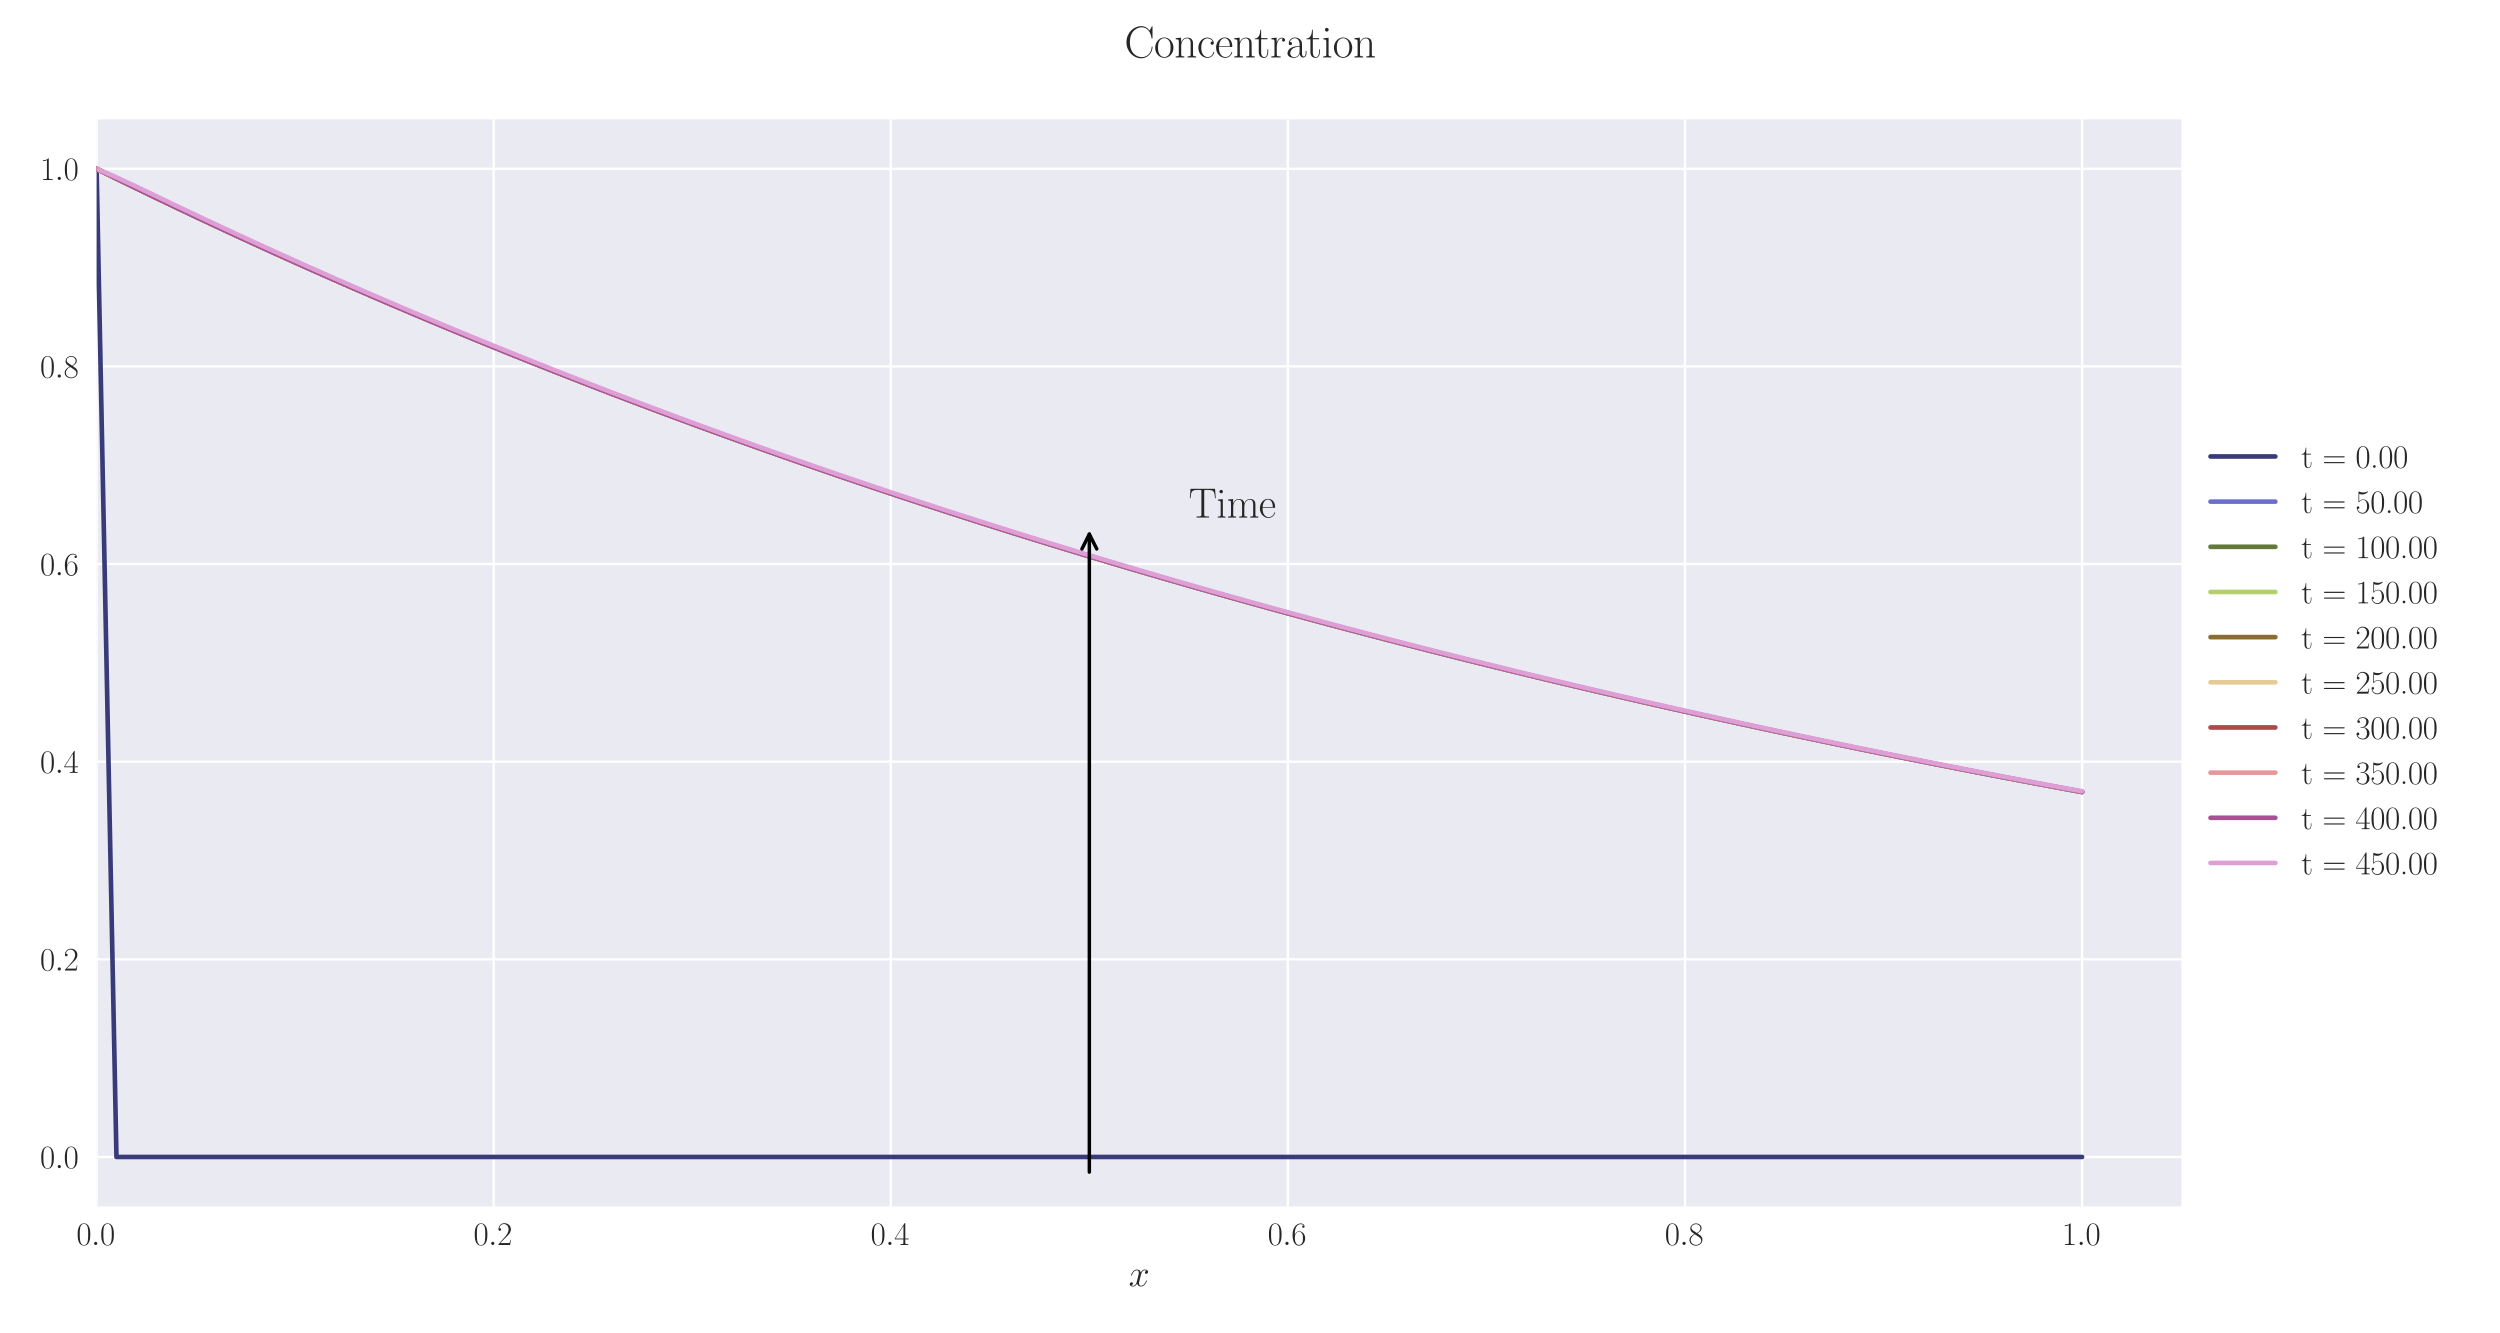 <?xml version="1.0" encoding="utf-8" standalone="no"?>
<!DOCTYPE svg PUBLIC "-//W3C//DTD SVG 1.1//EN"
  "http://www.w3.org/Graphics/SVG/1.1/DTD/svg11.dtd">
<svg xmlns:xlink="http://www.w3.org/1999/xlink" width="1080pt" height="576pt" viewBox="0 0 1080 576" xmlns="http://www.w3.org/2000/svg" version="1.1">
 <defs>
  <style type="text/css">*{stroke-linejoin: round; stroke-linecap: butt}</style>
 </defs>
 <g id="figure_1">
  <g id="patch_1">
   <path d="M 0 576 
L 1080 576 
L 1080 0 
L 0 0 
z
" style="fill: #ffffff"/>
  </g>
  <g id="axes_1">
   <g id="patch_2">
    <path d="M 41.731 521.153 
L 942.346 521.153 
L 942.346 51.564 
L 41.731 51.564 
z
" style="fill: #eaeaf2"/>
   </g>
   <g id="matplotlib.axis_1">
    <g id="xtick_1">
     <g id="line2d_1">
      <path d="M 41.731 521.153 
L 41.731 51.564 
" clip-path="url(#p86c732b068)" style="fill: none; stroke: #ffffff; stroke-linecap: round"/>
     </g>
     <g id="line2d_2"/>
     <g id="text_1">
      <!-- $\mathdefault{0.0}$ -->
      <g style="fill: #262626" transform="translate(33.005 537.839) scale(0.14 -0.14)">
       <defs>
        <path id="CMR17-30" d="M 2688 2025 
C 2688 2416 2682 3080 2413 3591 
C 2176 4039 1798 4198 1466 4198 
C 1158 4198 768 4058 525 3597 
C 269 3118 243 2524 243 2025 
C 243 1661 250 1106 448 619 
C 723 -39 1216 -128 1466 -128 
C 1760 -128 2208 -7 2470 600 
C 2662 1042 2688 1559 2688 2025 
z
M 1466 -26 
C 1056 -26 813 325 723 812 
C 653 1188 653 1738 653 2096 
C 653 2588 653 2997 736 3387 
C 858 3929 1216 4096 1466 4096 
C 1728 4096 2067 3923 2189 3400 
C 2272 3036 2278 2607 2278 2096 
C 2278 1680 2278 1169 2202 792 
C 2067 95 1690 -26 1466 -26 
z
" transform="scale(0.016)"/>
        <path id="CMMI12-3a" d="M 1178 307 
C 1178 492 1024 619 870 619 
C 685 619 557 466 557 313 
C 557 128 710 0 864 0 
C 1050 0 1178 153 1178 307 
z
" transform="scale(0.016)"/>
       </defs>
       <use xlink:href="#CMR17-30" transform="scale(0.996)"/>
       <use xlink:href="#CMMI12-3a" transform="translate(45.69 0) scale(0.996)"/>
       <use xlink:href="#CMR17-30" transform="translate(72.788 0) scale(0.996)"/>
      </g>
     </g>
    </g>
    <g id="xtick_2">
     <g id="line2d_3">
      <path d="M 213.276 521.153 
L 213.276 51.564 
" clip-path="url(#p86c732b068)" style="fill: none; stroke: #ffffff; stroke-linecap: round"/>
     </g>
     <g id="line2d_4"/>
     <g id="text_2">
      <!-- $\mathdefault{0.2}$ -->
      <g style="fill: #262626" transform="translate(204.551 537.839) scale(0.14 -0.14)">
       <defs>
        <path id="CMR17-32" d="M 2669 989 
L 2554 989 
C 2490 536 2438 459 2413 420 
C 2381 369 1920 369 1830 369 
L 602 369 
C 832 619 1280 1072 1824 1597 
C 2214 1967 2669 2402 2669 3035 
C 2669 3790 2067 4224 1395 4224 
C 691 4224 262 3604 262 3030 
C 262 2780 448 2748 525 2748 
C 589 2748 781 2787 781 3010 
C 781 3207 614 3264 525 3264 
C 486 3264 448 3258 422 3245 
C 544 3790 915 4058 1306 4058 
C 1862 4058 2227 3617 2227 3035 
C 2227 2479 1901 2000 1536 1584 
L 262 146 
L 262 0 
L 2515 0 
L 2669 989 
z
" transform="scale(0.016)"/>
       </defs>
       <use xlink:href="#CMR17-30" transform="scale(0.996)"/>
       <use xlink:href="#CMMI12-3a" transform="translate(45.69 0) scale(0.996)"/>
       <use xlink:href="#CMR17-32" transform="translate(72.788 0) scale(0.996)"/>
      </g>
     </g>
    </g>
    <g id="xtick_3">
     <g id="line2d_5">
      <path d="M 384.822 521.153 
L 384.822 51.564 
" clip-path="url(#p86c732b068)" style="fill: none; stroke: #ffffff; stroke-linecap: round"/>
     </g>
     <g id="line2d_6"/>
     <g id="text_3">
      <!-- $\mathdefault{0.4}$ -->
      <g style="fill: #262626" transform="translate(376.097 537.839) scale(0.14 -0.14)">
       <defs>
        <path id="CMR17-34" d="M 2150 4122 
C 2150 4256 2144 4256 2029 4256 
L 128 1254 
L 128 1088 
L 1779 1088 
L 1779 457 
C 1779 224 1766 160 1318 160 
L 1197 160 
L 1197 0 
C 1402 0 1747 0 1965 0 
C 2182 0 2528 0 2733 0 
L 2733 160 
L 2611 160 
C 2163 160 2150 224 2150 457 
L 2150 1088 
L 2803 1088 
L 2803 1254 
L 2150 1254 
L 2150 4122 
z
M 1798 3703 
L 1798 1254 
L 256 1254 
L 1798 3703 
z
" transform="scale(0.016)"/>
       </defs>
       <use xlink:href="#CMR17-30" transform="scale(0.996)"/>
       <use xlink:href="#CMMI12-3a" transform="translate(45.69 0) scale(0.996)"/>
       <use xlink:href="#CMR17-34" transform="translate(72.788 0) scale(0.996)"/>
      </g>
     </g>
    </g>
    <g id="xtick_4">
     <g id="line2d_7">
      <path d="M 556.368 521.153 
L 556.368 51.564 
" clip-path="url(#p86c732b068)" style="fill: none; stroke: #ffffff; stroke-linecap: round"/>
     </g>
     <g id="line2d_8"/>
     <g id="text_4">
      <!-- $\mathdefault{0.6}$ -->
      <g style="fill: #262626" transform="translate(547.643 537.839) scale(0.14 -0.14)">
       <defs>
        <path id="CMR17-36" d="M 678 2176 
C 678 3690 1395 4032 1811 4032 
C 1946 4032 2272 4009 2400 3776 
C 2298 3776 2106 3776 2106 3553 
C 2106 3381 2246 3323 2336 3323 
C 2394 3323 2566 3348 2566 3560 
C 2566 3954 2246 4179 1805 4179 
C 1043 4179 243 3390 243 1984 
C 243 253 966 -128 1478 -128 
C 2099 -128 2688 427 2688 1283 
C 2688 2081 2170 2662 1517 2662 
C 1126 2662 838 2407 678 1960 
L 678 2176 
z
M 1478 25 
C 691 25 691 1200 691 1436 
C 691 1896 909 2560 1504 2560 
C 1613 2560 1926 2560 2138 2120 
C 2253 1870 2253 1609 2253 1289 
C 2253 944 2253 690 2118 434 
C 1978 171 1773 25 1478 25 
z
" transform="scale(0.016)"/>
       </defs>
       <use xlink:href="#CMR17-30" transform="scale(0.996)"/>
       <use xlink:href="#CMMI12-3a" transform="translate(45.69 0) scale(0.996)"/>
       <use xlink:href="#CMR17-36" transform="translate(72.788 0) scale(0.996)"/>
      </g>
     </g>
    </g>
    <g id="xtick_5">
     <g id="line2d_9">
      <path d="M 727.914 521.153 
L 727.914 51.564 
" clip-path="url(#p86c732b068)" style="fill: none; stroke: #ffffff; stroke-linecap: round"/>
     </g>
     <g id="line2d_10"/>
     <g id="text_5">
      <!-- $\mathdefault{0.8}$ -->
      <g style="fill: #262626" transform="translate(719.189 537.839) scale(0.14 -0.14)">
       <defs>
        <path id="CMR17-38" d="M 1741 2264 
C 2144 2467 2554 2773 2554 3263 
C 2554 3841 1990 4179 1472 4179 
C 890 4179 378 3759 378 3180 
C 378 3021 416 2747 666 2505 
C 730 2442 998 2251 1171 2130 
C 883 1983 211 1634 211 934 
C 211 279 838 -128 1459 -128 
C 2144 -128 2720 362 2720 1010 
C 2720 1590 2330 1857 2074 2029 
L 1741 2264 
z
M 902 2822 
C 851 2854 595 3051 595 3351 
C 595 3739 998 4032 1459 4032 
C 1965 4032 2336 3676 2336 3262 
C 2336 2669 1670 2331 1638 2331 
C 1632 2331 1626 2331 1574 2370 
L 902 2822 
z
M 2080 1519 
C 2176 1449 2483 1240 2483 851 
C 2483 381 2010 25 1472 25 
C 890 25 448 438 448 940 
C 448 1443 838 1862 1280 2060 
L 2080 1519 
z
" transform="scale(0.016)"/>
       </defs>
       <use xlink:href="#CMR17-30" transform="scale(0.996)"/>
       <use xlink:href="#CMMI12-3a" transform="translate(45.69 0) scale(0.996)"/>
       <use xlink:href="#CMR17-38" transform="translate(72.788 0) scale(0.996)"/>
      </g>
     </g>
    </g>
    <g id="xtick_6">
     <g id="line2d_11">
      <path d="M 899.46 521.153 
L 899.46 51.564 
" clip-path="url(#p86c732b068)" style="fill: none; stroke: #ffffff; stroke-linecap: round"/>
     </g>
     <g id="line2d_12"/>
     <g id="text_6">
      <!-- $\mathdefault{1.0}$ -->
      <g style="fill: #262626" transform="translate(890.734 537.839) scale(0.14 -0.14)">
       <defs>
        <path id="CMR17-31" d="M 1702 4058 
C 1702 4192 1696 4192 1606 4192 
C 1357 3916 979 3827 621 3827 
C 602 3827 570 3827 563 3808 
C 557 3795 557 3782 557 3648 
C 755 3648 1088 3686 1344 3839 
L 1344 461 
C 1344 236 1331 160 781 160 
L 589 160 
L 589 0 
C 896 0 1216 0 1523 0 
C 1830 0 2150 0 2458 0 
L 2458 160 
L 2266 160 
C 1715 160 1702 230 1702 458 
L 1702 4058 
z
" transform="scale(0.016)"/>
       </defs>
       <use xlink:href="#CMR17-31" transform="scale(0.996)"/>
       <use xlink:href="#CMMI12-3a" transform="translate(45.69 0) scale(0.996)"/>
       <use xlink:href="#CMR17-30" transform="translate(72.788 0) scale(0.996)"/>
      </g>
     </g>
    </g>
    <g id="text_7">
     <!-- $x$ -->
     <g style="fill: #262626" transform="translate(487.604 555.621) scale(0.16 -0.16)">
      <defs>
       <path id="CMMI12-78" d="M 3034 2606 
C 2829 2567 2752 2414 2752 2293 
C 2752 2139 2874 2088 2963 2088 
C 3155 2088 3290 2254 3290 2427 
C 3290 2695 2982 2816 2714 2816 
C 2323 2816 2106 2433 2048 2312 
C 1901 2816 1504 2816 1389 2816 
C 736 2816 390 1980 390 1839 
C 390 1814 416 1782 461 1782 
C 512 1782 525 1820 538 1846 
C 755 2555 1184 2689 1370 2689 
C 1658 2689 1715 2420 1715 2267 
C 1715 2127 1677 1980 1600 1673 
L 1382 798 
C 1286 415 1101 64 762 64 
C 730 64 570 64 435 147 
C 666 192 717 383 717 460 
C 717 588 621 664 499 664 
C 346 664 179 530 179 326 
C 179 57 480 -64 755 -64 
C 1062 -64 1280 179 1414 441 
C 1517 64 1837 -64 2074 -64 
C 2726 -64 3072 773 3072 913 
C 3072 945 3046 971 3008 971 
C 2950 971 2944 939 2925 888 
C 2752 326 2381 64 2093 64 
C 1869 64 1747 230 1747 492 
C 1747 632 1773 734 1875 1156 
L 2099 2024 
C 2195 2408 2413 2689 2707 2689 
C 2720 2689 2899 2689 3034 2606 
z
" transform="scale(0.016)"/>
      </defs>
      <use xlink:href="#CMMI12-78" transform="scale(0.996)"/>
     </g>
    </g>
   </g>
   <g id="matplotlib.axis_2">
    <g id="ytick_1">
     <g id="line2d_13">
      <path d="M 41.731 499.808 
L 942.346 499.808 
" clip-path="url(#p86c732b068)" style="fill: none; stroke: #ffffff; stroke-linecap: round"/>
     </g>
     <g id="line2d_14"/>
     <g id="text_8">
      <!-- $\mathdefault{0.0}$ -->
      <g style="fill: #262626" transform="translate(17.28 504.651) scale(0.14 -0.14)">
       <use xlink:href="#CMR17-30" transform="scale(0.996)"/>
       <use xlink:href="#CMMI12-3a" transform="translate(45.69 0) scale(0.996)"/>
       <use xlink:href="#CMR17-30" transform="translate(72.788 0) scale(0.996)"/>
      </g>
     </g>
    </g>
    <g id="ytick_2">
     <g id="line2d_15">
      <path d="M 41.731 414.428 
L 942.346 414.428 
" clip-path="url(#p86c732b068)" style="fill: none; stroke: #ffffff; stroke-linecap: round"/>
     </g>
     <g id="line2d_16"/>
     <g id="text_9">
      <!-- $\mathdefault{0.2}$ -->
      <g style="fill: #262626" transform="translate(17.28 419.271) scale(0.14 -0.14)">
       <use xlink:href="#CMR17-30" transform="scale(0.996)"/>
       <use xlink:href="#CMMI12-3a" transform="translate(45.69 0) scale(0.996)"/>
       <use xlink:href="#CMR17-32" transform="translate(72.788 0) scale(0.996)"/>
      </g>
     </g>
    </g>
    <g id="ytick_3">
     <g id="line2d_17">
      <path d="M 41.731 329.048 
L 942.346 329.048 
" clip-path="url(#p86c732b068)" style="fill: none; stroke: #ffffff; stroke-linecap: round"/>
     </g>
     <g id="line2d_18"/>
     <g id="text_10">
      <!-- $\mathdefault{0.4}$ -->
      <g style="fill: #262626" transform="translate(17.28 333.891) scale(0.14 -0.14)">
       <use xlink:href="#CMR17-30" transform="scale(0.996)"/>
       <use xlink:href="#CMMI12-3a" transform="translate(45.69 0) scale(0.996)"/>
       <use xlink:href="#CMR17-34" transform="translate(72.788 0) scale(0.996)"/>
      </g>
     </g>
    </g>
    <g id="ytick_4">
     <g id="line2d_19">
      <path d="M 41.731 243.669 
L 942.346 243.669 
" clip-path="url(#p86c732b068)" style="fill: none; stroke: #ffffff; stroke-linecap: round"/>
     </g>
     <g id="line2d_20"/>
     <g id="text_11">
      <!-- $\mathdefault{0.6}$ -->
      <g style="fill: #262626" transform="translate(17.28 248.512) scale(0.14 -0.14)">
       <use xlink:href="#CMR17-30" transform="scale(0.996)"/>
       <use xlink:href="#CMMI12-3a" transform="translate(45.69 0) scale(0.996)"/>
       <use xlink:href="#CMR17-36" transform="translate(72.788 0) scale(0.996)"/>
      </g>
     </g>
    </g>
    <g id="ytick_5">
     <g id="line2d_21">
      <path d="M 41.731 158.289 
L 942.346 158.289 
" clip-path="url(#p86c732b068)" style="fill: none; stroke: #ffffff; stroke-linecap: round"/>
     </g>
     <g id="line2d_22"/>
     <g id="text_12">
      <!-- $\mathdefault{0.8}$ -->
      <g style="fill: #262626" transform="translate(17.28 163.132) scale(0.14 -0.14)">
       <use xlink:href="#CMR17-30" transform="scale(0.996)"/>
       <use xlink:href="#CMMI12-3a" transform="translate(45.69 0) scale(0.996)"/>
       <use xlink:href="#CMR17-38" transform="translate(72.788 0) scale(0.996)"/>
      </g>
     </g>
    </g>
    <g id="ytick_6">
     <g id="line2d_23">
      <path d="M 41.731 72.909 
L 942.346 72.909 
" clip-path="url(#p86c732b068)" style="fill: none; stroke: #ffffff; stroke-linecap: round"/>
     </g>
     <g id="line2d_24"/>
     <g id="text_13">
      <!-- $\mathdefault{1.0}$ -->
      <g style="fill: #262626" transform="translate(17.28 77.752) scale(0.14 -0.14)">
       <use xlink:href="#CMR17-31" transform="scale(0.996)"/>
       <use xlink:href="#CMMI12-3a" transform="translate(45.69 0) scale(0.996)"/>
       <use xlink:href="#CMR17-30" transform="translate(72.788 0) scale(0.996)"/>
      </g>
     </g>
    </g>
   </g>
   <g id="line2d_25">
    <path d="M 41.731 72.909 
L 50.308 499.808 
L 58.885 499.808 
L 67.462 499.808 
L 76.04 499.808 
L 84.617 499.808 
L 93.194 499.808 
L 101.772 499.808 
L 110.349 499.808 
L 118.926 499.808 
L 127.503 499.808 
L 136.081 499.808 
L 144.658 499.808 
L 153.235 499.808 
L 161.813 499.808 
L 170.39 499.808 
L 178.967 499.808 
L 187.545 499.808 
L 196.122 499.808 
L 204.699 499.808 
L 213.276 499.808 
L 221.854 499.808 
L 230.431 499.808 
L 239.008 499.808 
L 247.586 499.808 
L 256.163 499.808 
L 264.74 499.808 
L 273.317 499.808 
L 281.895 499.808 
L 290.472 499.808 
L 299.049 499.808 
L 307.627 499.808 
L 316.204 499.808 
L 324.781 499.808 
L 333.358 499.808 
L 341.936 499.808 
L 350.513 499.808 
L 359.09 499.808 
L 367.668 499.808 
L 376.245 499.808 
L 384.822 499.808 
L 393.4 499.808 
L 401.977 499.808 
L 410.554 499.808 
L 419.131 499.808 
L 427.709 499.808 
L 436.286 499.808 
L 444.863 499.808 
L 453.441 499.808 
L 462.018 499.808 
L 470.595 499.808 
L 479.172 499.808 
L 487.75 499.808 
L 496.327 499.808 
L 504.904 499.808 
L 513.482 499.808 
L 522.059 499.808 
L 530.636 499.808 
L 539.213 499.808 
L 547.791 499.808 
L 556.368 499.808 
L 564.945 499.808 
L 573.523 499.808 
L 582.1 499.808 
L 590.677 499.808 
L 599.255 499.808 
L 607.832 499.808 
L 616.409 499.808 
L 624.986 499.808 
L 633.564 499.808 
L 642.141 499.808 
L 650.718 499.808 
L 659.296 499.808 
L 667.873 499.808 
L 676.45 499.808 
L 685.027 499.808 
L 693.605 499.808 
L 702.182 499.808 
L 710.759 499.808 
L 719.337 499.808 
L 727.914 499.808 
L 736.491 499.808 
L 745.068 499.808 
L 753.646 499.808 
L 762.223 499.808 
L 770.8 499.808 
L 779.378 499.808 
L 787.955 499.808 
L 796.532 499.808 
L 805.11 499.808 
L 813.687 499.808 
L 822.264 499.808 
L 830.841 499.808 
L 839.419 499.808 
L 847.996 499.808 
L 856.573 499.808 
L 865.151 499.808 
L 873.728 499.808 
L 882.305 499.808 
L 890.882 499.808 
L 899.46 499.808 
" clip-path="url(#p86c732b068)" style="fill: none; stroke: #393b79; stroke-width: 2; stroke-linecap: round"/>
   </g>
   <g id="line2d_26">
    <path d="M 41.731 72.909 
L 50.308 77.143 
L 58.885 81.334 
L 67.462 85.484 
L 76.04 89.591 
L 84.617 93.657 
L 93.194 97.681 
L 101.772 101.664 
L 110.349 105.606 
L 118.926 109.511 
L 127.503 113.378 
L 136.081 117.209 
L 144.658 121.002 
L 153.235 124.758 
L 161.813 128.478 
L 170.39 132.161 
L 178.967 135.808 
L 187.545 139.419 
L 196.122 142.993 
L 204.699 146.532 
L 213.276 150.035 
L 221.854 153.503 
L 230.431 156.935 
L 239.008 160.333 
L 247.586 163.696 
L 256.163 167.025 
L 264.74 170.32 
L 273.317 173.583 
L 281.895 176.816 
L 290.472 180.017 
L 299.049 183.187 
L 307.627 186.327 
L 316.204 189.436 
L 324.781 192.514 
L 333.358 195.563 
L 341.936 198.581 
L 350.513 201.569 
L 359.09 204.528 
L 367.668 207.458 
L 376.245 210.358 
L 384.822 213.229 
L 393.4 216.071 
L 401.977 218.885 
L 410.554 221.671 
L 419.131 224.428 
L 427.709 227.158 
L 436.286 229.86 
L 444.863 232.535 
L 453.441 235.182 
L 462.018 237.803 
L 470.595 240.397 
L 479.172 242.966 
L 487.75 245.511 
L 496.327 248.031 
L 504.904 250.526 
L 513.482 252.998 
L 522.059 255.445 
L 530.636 257.868 
L 539.213 260.268 
L 547.791 262.644 
L 556.368 264.997 
L 564.945 267.327 
L 573.523 269.633 
L 582.1 271.917 
L 590.677 274.179 
L 599.255 276.418 
L 607.832 278.634 
L 616.409 280.829 
L 624.986 283.002 
L 633.564 285.153 
L 642.141 287.283 
L 650.718 289.391 
L 659.296 291.478 
L 667.873 293.545 
L 676.45 295.591 
L 685.027 297.616 
L 693.605 299.621 
L 702.182 301.606 
L 710.759 303.57 
L 719.337 305.515 
L 727.914 307.441 
L 736.491 309.347 
L 745.068 311.234 
L 753.646 313.102 
L 762.223 314.951 
L 770.8 316.781 
L 779.378 318.593 
L 787.955 320.388 
L 796.532 322.166 
L 805.11 323.926 
L 813.687 325.669 
L 822.264 327.395 
L 830.841 329.104 
L 839.419 330.796 
L 847.996 332.472 
L 856.573 334.132 
L 865.151 335.775 
L 873.728 337.402 
L 882.305 339.013 
L 890.882 340.608 
L 899.46 342.188 
" clip-path="url(#p86c732b068)" style="fill: none; stroke: #6b6ecf; stroke-width: 2; stroke-linecap: round"/>
   </g>
   <g id="line2d_27">
    <path d="M 41.731 72.909 
L 50.308 77.137 
L 58.885 81.324 
L 67.462 85.471 
L 76.04 89.577 
L 84.617 93.643 
L 93.194 97.667 
L 101.772 101.648 
L 110.349 105.593 
L 118.926 109.5 
L 127.503 113.369 
L 136.081 117.199 
L 144.658 120.99 
L 153.235 124.74 
L 161.813 128.456 
L 170.39 132.137 
L 178.967 135.781 
L 187.545 139.39 
L 196.122 142.962 
L 204.699 146.497 
L 213.276 149.995 
L 221.854 153.461 
L 230.431 156.894 
L 239.008 160.293 
L 247.586 163.659 
L 256.163 166.991 
L 264.74 170.29 
L 273.317 173.554 
L 281.895 176.784 
L 290.472 179.984 
L 299.049 183.154 
L 307.627 186.293 
L 316.204 189.402 
L 324.781 192.479 
L 333.358 195.526 
L 341.936 198.542 
L 350.513 201.527 
L 359.09 204.481 
L 367.668 207.406 
L 376.245 210.303 
L 384.822 213.173 
L 393.4 216.015 
L 401.977 218.829 
L 410.554 221.615 
L 419.131 224.373 
L 427.709 227.104 
L 436.286 229.807 
L 444.863 232.483 
L 453.441 235.131 
L 462.018 237.751 
L 470.595 240.347 
L 479.172 242.919 
L 487.75 245.465 
L 496.327 247.987 
L 504.904 250.484 
L 513.482 252.957 
L 522.059 255.405 
L 530.636 257.829 
L 539.213 260.228 
L 547.791 262.604 
L 556.368 264.955 
L 564.945 267.282 
L 573.523 269.585 
L 582.1 271.864 
L 590.677 274.122 
L 599.255 276.358 
L 607.832 278.573 
L 616.409 280.767 
L 624.986 282.939 
L 633.564 285.09 
L 642.141 287.219 
L 650.718 289.328 
L 659.296 291.416 
L 667.873 293.483 
L 676.45 295.529 
L 685.027 297.555 
L 693.605 299.56 
L 702.182 301.545 
L 710.759 303.51 
L 719.337 305.455 
L 727.914 307.38 
L 736.491 309.285 
L 745.068 311.172 
L 753.646 313.041 
L 762.223 314.892 
L 770.8 316.725 
L 779.378 318.541 
L 787.955 320.338 
L 796.532 322.118 
L 805.11 323.881 
L 813.687 325.626 
L 822.264 327.354 
L 830.841 329.065 
L 839.419 330.759 
L 847.996 332.436 
L 856.573 334.097 
L 865.151 335.74 
L 873.728 337.367 
L 882.305 338.978 
L 890.882 340.573 
L 899.46 342.151 
" clip-path="url(#p86c732b068)" style="fill: none; stroke: #637939; stroke-width: 2; stroke-linecap: round"/>
   </g>
   <g id="line2d_28">
    <path d="M 41.731 72.909 
L 50.308 77.137 
L 58.885 81.324 
L 67.462 85.47 
L 76.04 89.573 
L 84.617 93.637 
L 93.194 97.661 
L 101.772 101.643 
L 110.349 105.589 
L 118.926 109.493 
L 127.503 113.359 
L 136.081 117.188 
L 144.658 120.979 
L 153.235 124.73 
L 161.813 128.447 
L 170.39 132.126 
L 178.967 135.768 
L 187.545 139.374 
L 196.122 142.946 
L 204.699 146.482 
L 213.276 149.981 
L 221.854 153.446 
L 230.431 156.878 
L 239.008 160.277 
L 247.586 163.64 
L 256.163 166.969 
L 264.74 170.267 
L 273.317 173.533 
L 281.895 176.766 
L 290.472 179.966 
L 299.049 183.134 
L 307.627 186.272 
L 316.204 189.38 
L 324.781 192.456 
L 333.358 195.501 
L 341.936 198.514 
L 350.513 201.499 
L 359.09 204.456 
L 367.668 207.383 
L 376.245 210.281 
L 384.822 213.15 
L 393.4 215.988 
L 401.977 218.8 
L 410.554 221.585 
L 419.131 224.343 
L 427.709 227.073 
L 436.286 229.776 
L 444.863 232.451 
L 453.441 235.099 
L 462.018 237.721 
L 470.595 240.319 
L 479.172 242.891 
L 487.75 245.438 
L 496.327 247.96 
L 504.904 250.456 
L 513.482 252.926 
L 522.059 255.37 
L 530.636 257.792 
L 539.213 260.19 
L 547.791 262.566 
L 556.368 264.918 
L 564.945 267.247 
L 573.523 269.552 
L 582.1 271.835 
L 590.677 274.093 
L 599.255 276.329 
L 607.832 278.542 
L 616.409 280.734 
L 624.986 282.906 
L 633.564 285.056 
L 642.141 287.186 
L 650.718 289.294 
L 659.296 291.381 
L 667.873 293.448 
L 676.45 295.493 
L 685.027 297.518 
L 693.605 299.522 
L 702.182 301.505 
L 710.759 303.469 
L 719.337 305.415 
L 727.914 307.342 
L 736.491 309.25 
L 745.068 311.14 
L 753.646 313.011 
L 762.223 314.864 
L 770.8 316.698 
L 779.378 318.513 
L 787.955 320.311 
L 796.532 322.09 
L 805.11 323.851 
L 813.687 325.594 
L 822.264 327.319 
L 830.841 329.027 
L 839.419 330.719 
L 847.996 332.395 
L 856.573 334.055 
L 865.151 335.699 
L 873.728 337.326 
L 882.305 338.938 
L 890.882 340.534 
L 899.46 342.114 
" clip-path="url(#p86c732b068)" style="fill: none; stroke: #b5cf6b; stroke-width: 2; stroke-linecap: round"/>
   </g>
   <g id="line2d_29">
    <path d="M 41.731 72.909 
L 50.308 77.136 
L 58.885 81.322 
L 67.462 85.467 
L 76.04 89.571 
L 84.617 93.633 
L 93.194 97.657 
L 101.772 101.639 
L 110.349 105.583 
L 118.926 109.488 
L 127.503 113.353 
L 136.081 117.182 
L 144.658 120.97 
L 153.235 124.723 
L 161.813 128.437 
L 170.39 132.116 
L 178.967 135.758 
L 187.545 139.364 
L 196.122 142.935 
L 204.699 146.469 
L 213.276 149.97 
L 221.854 153.434 
L 230.431 156.865 
L 239.008 160.263 
L 247.586 163.625 
L 256.163 166.955 
L 264.74 170.253 
L 273.317 173.516 
L 281.895 176.749 
L 290.472 179.95 
L 299.049 183.117 
L 307.627 186.255 
L 316.204 189.362 
L 324.781 192.437 
L 333.358 195.481 
L 341.936 198.496 
L 350.513 201.482 
L 359.09 204.437 
L 367.668 207.362 
L 376.245 210.26 
L 384.822 213.13 
L 393.4 215.97 
L 401.977 218.78 
L 410.554 221.565 
L 419.131 224.322 
L 427.709 227.052 
L 436.286 229.754 
L 444.863 232.429 
L 453.441 235.078 
L 462.018 237.702 
L 470.595 240.299 
L 479.172 242.871 
L 487.75 245.415 
L 496.327 247.935 
L 504.904 250.431 
L 513.482 252.903 
L 522.059 255.35 
L 530.636 257.773 
L 539.213 260.17 
L 547.791 262.543 
L 556.368 264.895 
L 564.945 267.223 
L 573.523 269.529 
L 582.1 271.811 
L 590.677 274.07 
L 599.255 276.306 
L 607.832 278.52 
L 616.409 280.713 
L 624.986 282.885 
L 633.564 285.035 
L 642.141 287.164 
L 650.718 289.272 
L 659.296 291.358 
L 667.873 293.422 
L 676.45 295.467 
L 685.027 297.491 
L 693.605 299.497 
L 702.182 301.483 
L 710.759 303.449 
L 719.337 305.396 
L 727.914 307.323 
L 736.491 309.231 
L 745.068 311.119 
L 753.646 312.987 
L 762.223 314.838 
L 770.8 316.671 
L 779.378 318.486 
L 787.955 320.284 
L 796.532 322.064 
L 805.11 323.827 
L 813.687 325.572 
L 822.264 327.299 
L 830.841 329.009 
L 839.419 330.701 
L 847.996 332.376 
L 856.573 334.034 
L 865.151 335.676 
L 873.728 337.303 
L 882.305 338.914 
L 890.882 340.51 
L 899.46 342.09 
" clip-path="url(#p86c732b068)" style="fill: none; stroke: #8c6d31; stroke-width: 2; stroke-linecap: round"/>
   </g>
   <g id="line2d_30">
    <path d="M 41.731 72.909 
L 50.308 77.137 
L 58.885 81.323 
L 67.462 85.467 
L 76.04 89.57 
L 84.617 93.632 
L 93.194 97.653 
L 101.772 101.635 
L 110.349 105.578 
L 118.926 109.481 
L 127.503 113.347 
L 136.081 117.175 
L 144.658 120.965 
L 153.235 124.717 
L 161.813 128.431 
L 170.39 132.109 
L 178.967 135.751 
L 187.545 139.356 
L 196.122 142.926 
L 204.699 146.461 
L 213.276 149.96 
L 221.854 153.426 
L 230.431 156.855 
L 239.008 160.253 
L 247.586 163.615 
L 256.163 166.946 
L 264.74 170.241 
L 273.317 173.506 
L 281.895 176.738 
L 290.472 179.938 
L 299.049 183.107 
L 307.627 186.244 
L 316.204 189.35 
L 324.781 192.424 
L 333.358 195.47 
L 341.936 198.485 
L 350.513 201.469 
L 359.09 204.425 
L 367.668 207.351 
L 376.245 210.247 
L 384.822 213.116 
L 393.4 215.957 
L 401.977 218.767 
L 410.554 221.552 
L 419.131 224.309 
L 427.709 227.038 
L 436.286 229.74 
L 444.863 232.416 
L 453.441 235.066 
L 462.018 237.688 
L 470.595 240.284 
L 479.172 242.856 
L 487.75 245.402 
L 496.327 247.923 
L 504.904 250.417 
L 513.482 252.888 
L 522.059 255.335 
L 530.636 257.758 
L 539.213 260.156 
L 547.791 262.529 
L 556.368 264.881 
L 564.945 267.209 
L 573.523 269.514 
L 582.1 271.796 
L 590.677 274.054 
L 599.255 276.29 
L 607.832 278.506 
L 616.409 280.699 
L 624.986 282.871 
L 633.564 285.02 
L 642.141 287.147 
L 650.718 289.254 
L 659.296 291.341 
L 667.873 293.407 
L 676.45 295.453 
L 685.027 297.479 
L 693.605 299.483 
L 702.182 301.467 
L 710.759 303.432 
L 719.337 305.378 
L 727.914 307.305 
L 736.491 309.214 
L 745.068 311.103 
L 753.646 312.974 
L 762.223 314.825 
L 770.8 316.657 
L 779.378 318.471 
L 787.955 320.268 
L 796.532 322.048 
L 805.11 323.81 
L 813.687 325.555 
L 822.264 327.283 
L 830.841 328.993 
L 839.419 330.686 
L 847.996 332.361 
L 856.573 334.019 
L 865.151 335.661 
L 873.728 337.288 
L 882.305 338.899 
L 890.882 340.495 
L 899.46 342.075 
" clip-path="url(#p86c732b068)" style="fill: none; stroke: #e7cb94; stroke-width: 2; stroke-linecap: round"/>
   </g>
   <g id="line2d_31">
    <path d="M 41.731 72.909 
L 50.308 77.136 
L 58.885 81.321 
L 67.462 85.465 
L 76.04 89.568 
L 84.617 93.63 
L 93.194 97.652 
L 101.772 101.635 
L 110.349 105.578 
L 118.926 109.482 
L 127.503 113.347 
L 136.081 117.174 
L 144.658 120.963 
L 153.235 124.715 
L 161.813 128.43 
L 170.39 132.108 
L 178.967 135.75 
L 187.545 139.356 
L 196.122 142.926 
L 204.699 146.46 
L 213.276 149.959 
L 221.854 153.424 
L 230.431 156.855 
L 239.008 160.251 
L 247.586 163.613 
L 256.163 166.943 
L 264.74 170.241 
L 273.317 173.504 
L 281.895 176.736 
L 290.472 179.936 
L 299.049 183.104 
L 307.627 186.241 
L 316.204 189.347 
L 324.781 192.422 
L 333.358 195.467 
L 341.936 198.481 
L 350.513 201.466 
L 359.09 204.421 
L 367.668 207.347 
L 376.245 210.243 
L 384.822 213.112 
L 393.4 215.952 
L 401.977 218.763 
L 410.554 221.548 
L 419.131 224.304 
L 427.709 227.033 
L 436.286 229.736 
L 444.863 232.41 
L 453.441 235.059 
L 462.018 237.683 
L 470.595 240.279 
L 479.172 242.85 
L 487.75 245.396 
L 496.327 247.916 
L 504.904 250.411 
L 513.482 252.881 
L 522.059 255.328 
L 530.636 257.75 
L 539.213 260.147 
L 547.791 262.522 
L 556.368 264.873 
L 564.945 267.201 
L 573.523 269.505 
L 582.1 271.786 
L 590.677 274.046 
L 599.255 276.283 
L 607.832 278.498 
L 616.409 280.689 
L 624.986 282.86 
L 633.564 285.01 
L 642.141 287.139 
L 650.718 289.246 
L 659.296 291.332 
L 667.873 293.396 
L 676.45 295.442 
L 685.027 297.467 
L 693.605 299.473 
L 702.182 301.458 
L 710.759 303.423 
L 719.337 305.368 
L 727.914 307.294 
L 736.491 309.202 
L 745.068 311.092 
L 753.646 312.962 
L 762.223 314.814 
L 770.8 316.646 
L 779.378 318.46 
L 787.955 320.257 
L 796.532 322.036 
L 805.11 323.799 
L 813.687 325.544 
L 822.264 327.271 
L 830.841 328.981 
L 839.419 330.673 
L 847.996 332.348 
L 856.573 334.007 
L 865.151 335.65 
L 873.728 337.277 
L 882.305 338.889 
L 890.882 340.484 
L 899.46 342.064 
" clip-path="url(#p86c732b068)" style="fill: none; stroke: #ad494a; stroke-width: 2; stroke-linecap: round"/>
   </g>
   <g id="line2d_32">
    <path d="M 41.731 72.909 
L 50.308 77.136 
L 58.885 81.322 
L 67.462 85.465 
L 76.04 89.568 
L 84.617 93.63 
L 93.194 97.652 
L 101.772 101.634 
L 110.349 105.577 
L 118.926 109.481 
L 127.503 113.346 
L 136.081 117.172 
L 144.658 120.962 
L 153.235 124.713 
L 161.813 128.428 
L 170.39 132.105 
L 178.967 135.746 
L 187.545 139.352 
L 196.122 142.921 
L 204.699 146.455 
L 213.276 149.954 
L 221.854 153.418 
L 230.431 156.849 
L 239.008 160.245 
L 247.586 163.607 
L 256.163 166.936 
L 264.74 170.233 
L 273.317 173.497 
L 281.895 176.729 
L 290.472 179.929 
L 299.049 183.097 
L 307.627 186.234 
L 316.204 189.339 
L 324.781 192.414 
L 333.358 195.459 
L 341.936 198.473 
L 350.513 201.458 
L 359.09 204.412 
L 367.668 207.339 
L 376.245 210.235 
L 384.822 213.104 
L 393.4 215.943 
L 401.977 218.755 
L 410.554 221.538 
L 419.131 224.295 
L 427.709 227.024 
L 436.286 229.726 
L 444.863 232.402 
L 453.441 235.049 
L 462.018 237.672 
L 470.595 240.269 
L 479.172 242.84 
L 487.75 245.386 
L 496.327 247.906 
L 504.904 250.401 
L 513.482 252.872 
L 522.059 255.319 
L 530.636 257.74 
L 539.213 260.138 
L 547.791 262.513 
L 556.368 264.863 
L 564.945 267.19 
L 573.523 269.496 
L 582.1 271.778 
L 590.677 274.036 
L 599.255 276.273 
L 607.832 278.488 
L 616.409 280.681 
L 624.986 282.852 
L 633.564 285 
L 642.141 287.129 
L 650.718 289.237 
L 659.296 291.323 
L 667.873 293.389 
L 676.45 295.433 
L 685.027 297.458 
L 693.605 299.464 
L 702.182 301.449 
L 710.759 303.415 
L 719.337 305.359 
L 727.914 307.286 
L 736.491 309.194 
L 745.068 311.083 
L 753.646 312.954 
L 762.223 314.805 
L 770.8 316.637 
L 779.378 318.451 
L 787.955 320.249 
L 796.532 322.029 
L 805.11 323.791 
L 813.687 325.536 
L 822.264 327.262 
L 830.841 328.971 
L 839.419 330.663 
L 847.996 332.339 
L 856.573 334 
L 865.151 335.643 
L 873.728 337.271 
L 882.305 338.882 
L 890.882 340.476 
L 899.46 342.054 
" clip-path="url(#p86c732b068)" style="fill: none; stroke: #e7969c; stroke-width: 2; stroke-linecap: round"/>
   </g>
   <g id="line2d_33">
    <path d="M 41.731 72.909 
L 50.308 77.136 
L 58.885 81.321 
L 67.462 85.465 
L 76.04 89.567 
L 84.617 93.63 
L 93.194 97.651 
L 101.772 101.633 
L 110.349 105.576 
L 118.926 109.48 
L 127.503 113.345 
L 136.081 117.171 
L 144.658 120.96 
L 153.235 124.712 
L 161.813 128.427 
L 170.39 132.105 
L 178.967 135.746 
L 187.545 139.351 
L 196.122 142.92 
L 204.699 146.454 
L 213.276 149.954 
L 221.854 153.418 
L 230.431 156.849 
L 239.008 160.244 
L 247.586 163.607 
L 256.163 166.936 
L 264.74 170.233 
L 273.317 173.497 
L 281.895 176.729 
L 290.472 179.928 
L 299.049 183.095 
L 307.627 186.232 
L 316.204 189.338 
L 324.781 192.413 
L 333.358 195.457 
L 341.936 198.471 
L 350.513 201.456 
L 359.09 204.411 
L 367.668 207.336 
L 376.245 210.233 
L 384.822 213.1 
L 393.4 215.941 
L 401.977 218.752 
L 410.554 221.536 
L 419.131 224.292 
L 427.709 227.021 
L 436.286 229.723 
L 444.863 232.398 
L 453.441 235.046 
L 462.018 237.669 
L 470.595 240.265 
L 479.172 242.836 
L 487.75 245.382 
L 496.327 247.902 
L 504.904 250.398 
L 513.482 252.868 
L 522.059 255.314 
L 530.636 257.736 
L 539.213 260.134 
L 547.791 262.508 
L 556.368 264.859 
L 564.945 267.187 
L 573.523 269.491 
L 582.1 271.773 
L 590.677 274.032 
L 599.255 276.268 
L 607.832 278.483 
L 616.409 280.676 
L 624.986 282.847 
L 633.564 284.996 
L 642.141 287.124 
L 650.718 289.231 
L 659.296 291.318 
L 667.873 293.383 
L 676.45 295.428 
L 685.027 297.453 
L 693.605 299.458 
L 702.182 301.444 
L 710.759 303.408 
L 719.337 305.354 
L 727.914 307.281 
L 736.491 309.189 
L 745.068 311.078 
L 753.646 312.948 
L 762.223 314.798 
L 770.8 316.631 
L 779.378 318.447 
L 787.955 320.244 
L 796.532 322.024 
L 805.11 323.785 
L 813.687 325.528 
L 822.264 327.255 
L 830.841 328.965 
L 839.419 330.658 
L 847.996 332.335 
L 856.573 333.995 
L 865.151 335.638 
L 873.728 337.263 
L 882.305 338.873 
L 890.882 340.468 
L 899.46 342.048 
" clip-path="url(#p86c732b068)" style="fill: none; stroke: #a55194; stroke-width: 2; stroke-linecap: round"/>
   </g>
   <g id="line2d_34">
    <path d="M 41.731 72.909 
L 50.308 76.629 
L 58.885 80.624 
L 67.462 84.734 
L 76.04 88.847 
L 84.617 92.918 
L 93.194 96.95 
L 101.772 100.941 
L 110.349 104.893 
L 118.926 108.805 
L 127.503 112.679 
L 136.081 116.515 
L 144.658 120.312 
L 153.235 124.072 
L 161.813 127.795 
L 170.39 131.481 
L 178.967 135.13 
L 187.545 138.743 
L 196.122 142.32 
L 204.699 145.862 
L 213.276 149.369 
L 221.854 152.841 
L 230.431 156.279 
L 239.008 159.683 
L 247.586 163.053 
L 256.163 166.39 
L 264.74 169.693 
L 273.317 172.964 
L 281.895 176.203 
L 290.472 179.41 
L 299.049 182.585 
L 307.627 185.729 
L 316.204 188.841 
L 324.781 191.923 
L 333.358 194.974 
L 341.936 197.993 
L 350.513 200.984 
L 359.09 203.946 
L 367.668 206.878 
L 376.245 209.78 
L 384.822 212.654 
L 393.4 215.5 
L 401.977 218.317 
L 410.554 221.107 
L 419.131 223.868 
L 427.709 226.603 
L 436.286 229.31 
L 444.863 231.991 
L 453.441 234.645 
L 462.018 237.273 
L 470.595 239.875 
L 479.172 242.451 
L 487.75 245.002 
L 496.327 247.527 
L 504.904 250.027 
L 513.482 252.503 
L 522.059 254.954 
L 530.636 257.38 
L 539.213 259.783 
L 547.791 262.162 
L 556.368 264.517 
L 564.945 266.85 
L 573.523 269.158 
L 582.1 271.444 
L 590.677 273.708 
L 599.255 275.949 
L 607.832 278.167 
L 616.409 280.365 
L 624.986 282.54 
L 633.564 284.693 
L 642.141 286.825 
L 650.718 288.937 
L 659.296 291.027 
L 667.873 293.095 
L 676.45 295.144 
L 685.027 297.173 
L 693.605 299.182 
L 702.182 301.17 
L 710.759 303.139 
L 719.337 305.089 
L 727.914 307.02 
L 736.491 308.931 
L 745.068 310.822 
L 753.646 312.695 
L 762.223 314.55 
L 770.8 316.387 
L 779.378 318.206 
L 787.955 320.005 
L 796.532 321.787 
L 805.11 323.552 
L 813.687 325.3 
L 822.264 327.03 
L 830.841 328.743 
L 839.419 330.439 
L 847.996 332.117 
L 856.573 333.779 
L 865.151 335.425 
L 873.728 337.056 
L 882.305 338.67 
L 890.882 340.267 
L 899.46 341.848 
" clip-path="url(#p86c732b068)" style="fill: none; stroke: #de9ed6; stroke-width: 2; stroke-linecap: round"/>
   </g>
   <g id="patch_3">
    <path d="M 41.731 521.153 
L 41.731 51.564 
" style="fill: none"/>
   </g>
   <g id="patch_4">
    <path d="M 942.346 521.153 
L 942.346 51.564 
" style="fill: none"/>
   </g>
   <g id="patch_5">
    <path d="M 41.731 521.153 
L 942.346 521.153 
" style="fill: none"/>
   </g>
   <g id="patch_6">
    <path d="M 41.731 51.564 
L 942.346 51.564 
" style="fill: none"/>
   </g>
   <g id="patch_7">
    <path d="M 470.595 506.35 
Q 470.595 367.709 470.595 230.744 
" style="fill: none; stroke: #000000; stroke-width: 1.5; stroke-linecap: round"/>
    <path d="M 467.395 237.144 
L 470.595 230.744 
L 473.795 237.144 
" style="fill: none; stroke: #000000; stroke-width: 1.5; stroke-linecap: round"/>
   </g>
   <g id="text_14">
    <!-- Time -->
    <g style="fill: #262626" transform="translate(513.482 223.58) scale(0.18 -0.18)">
     <defs>
      <path id="CMR17-54" d="M 3981 4326 
L 288 4326 
L 179 2918 
L 294 2918 
C 378 3976 467 4160 1453 4160 
C 1568 4160 1754 4160 1805 4154 
C 1926 4135 1926 4058 1926 3912 
L 1926 459 
C 1926 230 1907 160 1376 160 
L 1197 160 
L 1197 0 
C 1504 0 1824 0 2138 0 
C 2451 0 2771 0 3078 0 
L 3078 160 
L 2899 160 
C 2368 160 2349 230 2349 459 
L 2349 3912 
C 2349 4052 2349 4129 2464 4154 
C 2515 4160 2701 4160 2816 4160 
C 3795 4160 3891 3976 3974 2918 
L 4090 2918 
L 3981 4326 
z
" transform="scale(0.016)"/>
      <path id="CMR17-69" d="M 992 3909 
C 992 4049 877 4170 730 4170 
C 589 4170 467 4056 467 3909 
C 467 3769 582 3648 730 3648 
C 870 3648 992 3763 992 3909 
z
M 243 2706 
L 243 2541 
C 602 2541 653 2502 653 2197 
L 653 427 
C 653 184 627 153 218 153 
L 218 -13 
C 371 0 646 0 806 0 
C 960 0 1222 0 1370 -13 
L 1370 153 
C 992 153 979 191 979 420 
L 979 2776 
L 243 2706 
z
" transform="scale(0.016)"/>
      <path id="CMR17-6d" d="M 4326 1933 
C 4326 2252 4269 2790 3507 2790 
C 3072 2790 2771 2496 2656 2151 
L 2650 2151 
C 2573 2676 2195 2790 1837 2790 
C 1331 2790 1069 2400 973 2144 
L 966 2144 
L 966 2790 
L 211 2720 
L 211 2554 
C 589 2554 646 2515 646 2208 
L 646 428 
C 646 184 621 153 211 153 
L 211 -13 
C 365 0 646 0 813 0 
C 979 0 1267 0 1421 -13 
L 1421 153 
C 1011 153 986 178 986 428 
L 986 1658 
C 986 2247 1344 2688 1792 2688 
C 2266 2688 2317 2266 2317 1958 
L 2317 428 
C 2317 184 2291 153 1882 153 
L 1882 -13 
C 2035 0 2317 0 2483 0 
C 2650 0 2938 0 3091 -13 
L 3091 153 
C 2682 153 2656 178 2656 428 
L 2656 1658 
C 2656 2247 3014 2688 3462 2688 
C 3936 2688 3987 2266 3987 1958 
L 3987 428 
C 3987 184 3962 153 3552 153 
L 3552 -13 
C 3706 0 3987 0 4154 0 
C 4320 0 4608 0 4762 -13 
L 4762 153 
C 4352 153 4326 178 4326 428 
L 4326 1933 
z
" transform="scale(0.016)"/>
      <path id="CMR17-65" d="M 2438 1472 
C 2464 1498 2464 1511 2464 1576 
C 2464 2238 2118 2816 1389 2816 
C 710 2816 173 2169 173 1383 
C 173 551 781 -64 1459 -64 
C 2176 -64 2458 607 2458 740 
C 2458 784 2419 784 2406 784 
C 2362 784 2355 771 2330 696 
C 2189 265 1837 51 1504 51 
C 1229 51 954 203 781 480 
C 582 803 582 1176 582 1472 
L 2438 1472 
z
M 589 1568 
C 634 2505 1126 2714 1382 2714 
C 1818 2714 2112 2297 2118 1568 
L 589 1568 
z
" transform="scale(0.016)"/>
     </defs>
     <use xlink:href="#CMR17-54" transform="scale(0.996)"/>
     <use xlink:href="#CMR17-69" transform="translate(66.51 0) scale(0.996)"/>
     <use xlink:href="#CMR17-6d" transform="translate(91.381 0) scale(0.996)"/>
     <use xlink:href="#CMR17-65" transform="translate(168.301 0) scale(0.996)"/>
    </g>
   </g>
   <g id="legend_1">
    <g id="line2d_35">
     <path d="M 954.946 197.198 
L 968.946 197.198 
L 982.946 197.198 
" style="fill: none; stroke: #393b79; stroke-width: 2; stroke-linecap: round"/>
    </g>
    <g id="text_15">
     <!-- t = 0.00 -->
     <g style="fill: #262626" transform="translate(994.146 202.098) scale(0.14 -0.14)">
      <defs>
       <path id="CMR17-74" d="M 966 2560 
L 1862 2560 
L 1862 2725 
L 966 2725 
L 966 3904 
L 851 3904 
C 838 3245 614 2668 70 2668 
L 70 2560 
L 627 2560 
L 627 771 
C 627 650 627 -64 1370 -64 
C 1747 -64 1965 306 1965 777 
L 1965 1140 
L 1850 1140 
L 1850 783 
C 1850 344 1677 51 1408 51 
C 1222 51 966 178 966 758 
L 966 2560 
z
" transform="scale(0.016)"/>
       <path id="CMR17-3d" d="M 4115 2017 
C 4211 2017 4307 2017 4307 2125 
C 4307 2240 4198 2240 4090 2240 
L 512 2240 
C 403 2240 294 2240 294 2125 
C 294 2017 390 2017 486 2017 
L 4115 2017 
z
M 4090 896 
C 4198 896 4307 896 4307 1011 
C 4307 1119 4211 1119 4115 1119 
L 486 1119 
C 390 1119 294 1119 294 1011 
C 294 896 403 896 512 896 
L 4090 896 
z
" transform="scale(0.016)"/>
       <path id="CMR17-2e" d="M 1062 261 
C 1062 420 934 522 800 522 
C 672 522 538 420 538 261 
C 538 102 666 0 800 0 
C 928 0 1062 102 1062 261 
z
" transform="scale(0.016)"/>
      </defs>
      <use xlink:href="#CMR17-74" transform="scale(0.996)"/>
      <use xlink:href="#CMR17-3d" transform="translate(65.357 0) scale(0.996)"/>
      <use xlink:href="#CMR17-30" transform="translate(167.147 0) scale(0.996)"/>
      <use xlink:href="#CMR17-2e" transform="translate(212.838 0) scale(0.996)"/>
      <use xlink:href="#CMR17-30" transform="translate(237.709 0) scale(0.996)"/>
      <use xlink:href="#CMR17-30" transform="translate(283.4 0) scale(0.996)"/>
     </g>
    </g>
    <g id="line2d_36">
     <path d="M 954.946 216.71 
L 968.946 216.71 
L 982.946 216.71 
" style="fill: none; stroke: #6b6ecf; stroke-width: 2; stroke-linecap: round"/>
    </g>
    <g id="text_16">
     <!-- t = 50.00 -->
     <g style="fill: #262626" transform="translate(994.146 221.61) scale(0.14 -0.14)">
      <defs>
       <path id="CMR17-35" d="M 730 3692 
C 794 3666 1056 3584 1325 3584 
C 1920 3584 2246 3911 2432 4100 
C 2432 4157 2432 4192 2394 4192 
C 2387 4192 2374 4192 2323 4163 
C 2099 4058 1837 3973 1517 3973 
C 1325 3973 1037 3999 723 4139 
C 653 4171 640 4171 634 4171 
C 602 4171 595 4164 595 4037 
L 595 2203 
C 595 2089 595 2057 659 2057 
C 691 2057 704 2070 736 2114 
C 941 2401 1222 2522 1542 2522 
C 1766 2522 2246 2382 2246 1289 
C 2246 1085 2246 715 2054 421 
C 1894 159 1645 25 1370 25 
C 947 25 518 320 403 814 
C 429 807 480 795 506 795 
C 589 795 749 840 749 1038 
C 749 1210 627 1280 506 1280 
C 358 1280 262 1190 262 1011 
C 262 454 704 -128 1382 -128 
C 2042 -128 2669 440 2669 1264 
C 2669 2030 2170 2624 1549 2624 
C 1222 2624 947 2503 730 2274 
L 730 3692 
z
" transform="scale(0.016)"/>
      </defs>
      <use xlink:href="#CMR17-74" transform="scale(0.996)"/>
      <use xlink:href="#CMR17-3d" transform="translate(65.357 0) scale(0.996)"/>
      <use xlink:href="#CMR17-35" transform="translate(167.147 0) scale(0.996)"/>
      <use xlink:href="#CMR17-30" transform="translate(212.838 0) scale(0.996)"/>
      <use xlink:href="#CMR17-2e" transform="translate(258.528 0) scale(0.996)"/>
      <use xlink:href="#CMR17-30" transform="translate(283.4 0) scale(0.996)"/>
      <use xlink:href="#CMR17-30" transform="translate(329.09 0) scale(0.996)"/>
     </g>
    </g>
    <g id="line2d_37">
     <path d="M 954.946 236.222 
L 968.946 236.222 
L 982.946 236.222 
" style="fill: none; stroke: #637939; stroke-width: 2; stroke-linecap: round"/>
    </g>
    <g id="text_17">
     <!-- t = 100.00 -->
     <g style="fill: #262626" transform="translate(994.146 241.122) scale(0.14 -0.14)">
      <use xlink:href="#CMR17-74" transform="scale(0.996)"/>
      <use xlink:href="#CMR17-3d" transform="translate(65.357 0) scale(0.996)"/>
      <use xlink:href="#CMR17-31" transform="translate(167.147 0) scale(0.996)"/>
      <use xlink:href="#CMR17-30" transform="translate(212.838 0) scale(0.996)"/>
      <use xlink:href="#CMR17-30" transform="translate(258.528 0) scale(0.996)"/>
      <use xlink:href="#CMR17-2e" transform="translate(304.219 0) scale(0.996)"/>
      <use xlink:href="#CMR17-30" transform="translate(329.09 0) scale(0.996)"/>
      <use xlink:href="#CMR17-30" transform="translate(374.78 0) scale(0.996)"/>
     </g>
    </g>
    <g id="line2d_38">
     <path d="M 954.946 255.735 
L 968.946 255.735 
L 982.946 255.735 
" style="fill: none; stroke: #b5cf6b; stroke-width: 2; stroke-linecap: round"/>
    </g>
    <g id="text_18">
     <!-- t = 150.00 -->
     <g style="fill: #262626" transform="translate(994.146 260.635) scale(0.14 -0.14)">
      <use xlink:href="#CMR17-74" transform="scale(0.996)"/>
      <use xlink:href="#CMR17-3d" transform="translate(65.357 0) scale(0.996)"/>
      <use xlink:href="#CMR17-31" transform="translate(167.147 0) scale(0.996)"/>
      <use xlink:href="#CMR17-35" transform="translate(212.838 0) scale(0.996)"/>
      <use xlink:href="#CMR17-30" transform="translate(258.528 0) scale(0.996)"/>
      <use xlink:href="#CMR17-2e" transform="translate(304.219 0) scale(0.996)"/>
      <use xlink:href="#CMR17-30" transform="translate(329.09 0) scale(0.996)"/>
      <use xlink:href="#CMR17-30" transform="translate(374.78 0) scale(0.996)"/>
     </g>
    </g>
    <g id="line2d_39">
     <path d="M 954.946 275.247 
L 968.946 275.247 
L 982.946 275.247 
" style="fill: none; stroke: #8c6d31; stroke-width: 2; stroke-linecap: round"/>
    </g>
    <g id="text_19">
     <!-- t = 200.00 -->
     <g style="fill: #262626" transform="translate(994.146 280.147) scale(0.14 -0.14)">
      <use xlink:href="#CMR17-74" transform="scale(0.996)"/>
      <use xlink:href="#CMR17-3d" transform="translate(65.357 0) scale(0.996)"/>
      <use xlink:href="#CMR17-32" transform="translate(167.147 0) scale(0.996)"/>
      <use xlink:href="#CMR17-30" transform="translate(212.838 0) scale(0.996)"/>
      <use xlink:href="#CMR17-30" transform="translate(258.528 0) scale(0.996)"/>
      <use xlink:href="#CMR17-2e" transform="translate(304.219 0) scale(0.996)"/>
      <use xlink:href="#CMR17-30" transform="translate(329.09 0) scale(0.996)"/>
      <use xlink:href="#CMR17-30" transform="translate(374.78 0) scale(0.996)"/>
     </g>
    </g>
    <g id="line2d_40">
     <path d="M 954.946 294.759 
L 968.946 294.759 
L 982.946 294.759 
" style="fill: none; stroke: #e7cb94; stroke-width: 2; stroke-linecap: round"/>
    </g>
    <g id="text_20">
     <!-- t = 250.00 -->
     <g style="fill: #262626" transform="translate(994.146 299.659) scale(0.14 -0.14)">
      <use xlink:href="#CMR17-74" transform="scale(0.996)"/>
      <use xlink:href="#CMR17-3d" transform="translate(65.357 0) scale(0.996)"/>
      <use xlink:href="#CMR17-32" transform="translate(167.147 0) scale(0.996)"/>
      <use xlink:href="#CMR17-35" transform="translate(212.838 0) scale(0.996)"/>
      <use xlink:href="#CMR17-30" transform="translate(258.528 0) scale(0.996)"/>
      <use xlink:href="#CMR17-2e" transform="translate(304.219 0) scale(0.996)"/>
      <use xlink:href="#CMR17-30" transform="translate(329.09 0) scale(0.996)"/>
      <use xlink:href="#CMR17-30" transform="translate(374.78 0) scale(0.996)"/>
     </g>
    </g>
    <g id="line2d_41">
     <path d="M 954.946 314.271 
L 968.946 314.271 
L 982.946 314.271 
" style="fill: none; stroke: #ad494a; stroke-width: 2; stroke-linecap: round"/>
    </g>
    <g id="text_21">
     <!-- t = 300.00 -->
     <g style="fill: #262626" transform="translate(994.146 319.171) scale(0.14 -0.14)">
      <defs>
       <path id="CMR17-33" d="M 1414 2157 
C 1984 2157 2234 1662 2234 1090 
C 2234 320 1824 25 1453 25 
C 1114 25 563 194 390 693 
C 422 680 454 680 486 680 
C 640 680 755 782 755 948 
C 755 1133 614 1216 486 1216 
C 378 1216 211 1165 211 926 
C 211 335 787 -128 1466 -128 
C 2176 -128 2720 430 2720 1085 
C 2720 1707 2208 2157 1600 2227 
C 2086 2328 2554 2756 2554 3329 
C 2554 3820 2048 4179 1472 4179 
C 890 4179 378 3829 378 3329 
C 378 3110 544 3072 627 3072 
C 762 3072 877 3155 877 3321 
C 877 3486 762 3569 627 3569 
C 602 3569 570 3569 544 3557 
C 730 3959 1235 4032 1459 4032 
C 1683 4032 2106 3925 2106 3320 
C 2106 3143 2080 2828 1862 2550 
C 1670 2304 1453 2304 1242 2284 
C 1210 2284 1062 2269 1037 2269 
C 992 2263 966 2257 966 2208 
C 966 2163 973 2157 1101 2157 
L 1414 2157 
z
" transform="scale(0.016)"/>
      </defs>
      <use xlink:href="#CMR17-74" transform="scale(0.996)"/>
      <use xlink:href="#CMR17-3d" transform="translate(65.357 0) scale(0.996)"/>
      <use xlink:href="#CMR17-33" transform="translate(167.147 0) scale(0.996)"/>
      <use xlink:href="#CMR17-30" transform="translate(212.838 0) scale(0.996)"/>
      <use xlink:href="#CMR17-30" transform="translate(258.528 0) scale(0.996)"/>
      <use xlink:href="#CMR17-2e" transform="translate(304.219 0) scale(0.996)"/>
      <use xlink:href="#CMR17-30" transform="translate(329.09 0) scale(0.996)"/>
      <use xlink:href="#CMR17-30" transform="translate(374.78 0) scale(0.996)"/>
     </g>
    </g>
    <g id="line2d_42">
     <path d="M 954.946 333.783 
L 968.946 333.783 
L 982.946 333.783 
" style="fill: none; stroke: #e7969c; stroke-width: 2; stroke-linecap: round"/>
    </g>
    <g id="text_22">
     <!-- t = 350.00 -->
     <g style="fill: #262626" transform="translate(994.146 338.683) scale(0.14 -0.14)">
      <use xlink:href="#CMR17-74" transform="scale(0.996)"/>
      <use xlink:href="#CMR17-3d" transform="translate(65.357 0) scale(0.996)"/>
      <use xlink:href="#CMR17-33" transform="translate(167.147 0) scale(0.996)"/>
      <use xlink:href="#CMR17-35" transform="translate(212.838 0) scale(0.996)"/>
      <use xlink:href="#CMR17-30" transform="translate(258.528 0) scale(0.996)"/>
      <use xlink:href="#CMR17-2e" transform="translate(304.219 0) scale(0.996)"/>
      <use xlink:href="#CMR17-30" transform="translate(329.09 0) scale(0.996)"/>
      <use xlink:href="#CMR17-30" transform="translate(374.78 0) scale(0.996)"/>
     </g>
    </g>
    <g id="line2d_43">
     <path d="M 954.946 353.295 
L 968.946 353.295 
L 982.946 353.295 
" style="fill: none; stroke: #a55194; stroke-width: 2; stroke-linecap: round"/>
    </g>
    <g id="text_23">
     <!-- t = 400.00 -->
     <g style="fill: #262626" transform="translate(994.146 358.195) scale(0.14 -0.14)">
      <use xlink:href="#CMR17-74" transform="scale(0.996)"/>
      <use xlink:href="#CMR17-3d" transform="translate(65.357 0) scale(0.996)"/>
      <use xlink:href="#CMR17-34" transform="translate(167.147 0) scale(0.996)"/>
      <use xlink:href="#CMR17-30" transform="translate(212.838 0) scale(0.996)"/>
      <use xlink:href="#CMR17-30" transform="translate(258.528 0) scale(0.996)"/>
      <use xlink:href="#CMR17-2e" transform="translate(304.219 0) scale(0.996)"/>
      <use xlink:href="#CMR17-30" transform="translate(329.09 0) scale(0.996)"/>
      <use xlink:href="#CMR17-30" transform="translate(374.78 0) scale(0.996)"/>
     </g>
    </g>
    <g id="line2d_44">
     <path d="M 954.946 372.807 
L 968.946 372.807 
L 982.946 372.807 
" style="fill: none; stroke: #de9ed6; stroke-width: 2; stroke-linecap: round"/>
    </g>
    <g id="text_24">
     <!-- t = 450.00 -->
     <g style="fill: #262626" transform="translate(994.146 377.707) scale(0.14 -0.14)">
      <use xlink:href="#CMR17-74" transform="scale(0.996)"/>
      <use xlink:href="#CMR17-3d" transform="translate(65.357 0) scale(0.996)"/>
      <use xlink:href="#CMR17-34" transform="translate(167.147 0) scale(0.996)"/>
      <use xlink:href="#CMR17-35" transform="translate(212.838 0) scale(0.996)"/>
      <use xlink:href="#CMR17-30" transform="translate(258.528 0) scale(0.996)"/>
      <use xlink:href="#CMR17-2e" transform="translate(304.219 0) scale(0.996)"/>
      <use xlink:href="#CMR17-30" transform="translate(329.09 0) scale(0.996)"/>
      <use xlink:href="#CMR17-30" transform="translate(374.78 0) scale(0.996)"/>
     </g>
    </g>
   </g>
  </g>
  <g id="text_25">
   <!-- Concentration -->
   <g style="fill: #262626" transform="translate(485.726 24.804) scale(0.192 -0.192)">
    <defs>
     <path id="CMR17-43" d="M 3974 4289 
C 3974 4403 3968 4410 3930 4410 
C 3904 4410 3898 4403 3853 4327 
L 3571 3792 
C 3258 4187 2874 4416 2381 4416 
C 1286 4416 294 3456 294 2148 
C 294 826 1286 -128 2387 -128 
C 3366 -128 3974 730 3974 1461 
C 3974 1524 3974 1550 3917 1550 
C 3866 1550 3866 1531 3859 1474 
C 3808 585 3168 38 2477 38 
C 1824 38 781 495 781 2147 
C 781 3805 1843 4250 2464 4250 
C 3187 4250 3712 3628 3834 2745 
C 3846 2668 3846 2655 3904 2655 
C 3974 2655 3974 2668 3974 2783 
L 3974 4289 
z
" transform="scale(0.016)"/>
     <path id="CMR17-6f" d="M 2758 1356 
C 2758 2176 2163 2816 1466 2816 
C 768 2816 173 2176 173 1356 
C 173 551 768 -64 1466 -64 
C 2163 -64 2758 551 2758 1356 
z
M 1466 51 
C 1165 51 909 230 762 480 
C 602 767 582 1126 582 1408 
C 582 1677 595 2010 762 2298 
C 890 2509 1139 2714 1466 2714 
C 1754 2714 1997 2554 2150 2330 
C 2349 2029 2349 1607 2349 1408 
C 2349 1158 2336 775 2163 467 
C 1984 173 1709 51 1466 51 
z
" transform="scale(0.016)"/>
     <path id="CMR17-6e" d="M 2656 1933 
C 2656 2259 2592 2790 1837 2790 
C 1331 2790 1069 2400 973 2144 
L 966 2144 
L 966 2790 
L 211 2720 
L 211 2554 
C 589 2554 646 2515 646 2208 
L 646 428 
C 646 184 621 153 211 153 
L 211 -13 
C 365 0 646 0 813 0 
C 979 0 1267 0 1421 -13 
L 1421 153 
C 1011 153 986 178 986 428 
L 986 1658 
C 986 2247 1344 2688 1792 2688 
C 2266 2688 2317 2266 2317 1958 
L 2317 428 
C 2317 184 2291 153 1882 153 
L 1882 -13 
C 2035 0 2317 0 2483 0 
C 2650 0 2938 0 3091 -13 
L 3091 153 
C 2682 153 2656 178 2656 428 
L 2656 1933 
z
" transform="scale(0.016)"/>
     <path id="CMR17-63" d="M 2234 2240 
C 2112 2240 1933 2240 1933 2017 
C 1933 1838 2080 1787 2163 1787 
C 2208 1787 2394 1807 2394 2024 
C 2394 2467 1958 2803 1466 2803 
C 787 2803 211 2178 211 1363 
C 211 516 813 -64 1466 -64 
C 2259 -64 2458 677 2458 748 
C 2458 774 2451 793 2406 793 
C 2362 793 2355 787 2330 703 
C 2163 180 1798 51 1523 51 
C 1114 51 621 427 621 1369 
C 621 2338 1094 2688 1472 2688 
C 1722 2688 2093 2573 2234 2240 
z
" transform="scale(0.016)"/>
     <path id="CMR17-72" d="M 960 1497 
C 960 2112 1222 2688 1702 2688 
C 1747 2688 1792 2682 1837 2662 
C 1837 2662 1696 2617 1696 2452 
C 1696 2298 1818 2234 1914 2234 
C 1990 2234 2131 2279 2131 2458 
C 2131 2663 1926 2790 1709 2790 
C 1222 2790 1011 2317 947 2093 
L 941 2093 
L 941 2790 
L 198 2720 
L 198 2554 
C 576 2554 634 2515 634 2208 
L 634 428 
C 634 184 608 153 198 153 
L 198 -13 
C 352 0 646 0 813 0 
C 998 0 1325 0 1498 -13 
L 1498 153 
C 1037 153 960 153 960 440 
L 960 1497 
z
" transform="scale(0.016)"/>
     <path id="CMR17-61" d="M 2304 1653 
C 2304 2072 2304 2294 2035 2543 
C 1798 2752 1523 2816 1306 2816 
C 800 2816 435 2407 435 1971 
C 435 1728 627 1728 666 1728 
C 749 1728 896 1778 896 1954 
C 896 2112 774 2181 666 2181 
C 640 2181 608 2174 589 2168 
C 723 2592 1069 2714 1293 2714 
C 1613 2714 1965 2429 1965 1885 
L 1965 1600 
C 1587 1600 1133 1549 774 1357 
C 371 1133 256 813 256 570 
C 256 77 832 -64 1171 -64 
C 1523 -64 1850 139 1990 511 
C 2003 233 2182 -18 2464 -18 
C 2598 -18 2938 70 2938 567 
L 2938 920 
L 2822 920 
L 2822 562 
C 2822 178 2650 128 2566 128 
C 2304 128 2304 458 2304 738 
L 2304 1653 
z
M 1965 870 
C 1965 317 1568 38 1216 38 
C 896 38 646 275 646 570 
C 646 761 730 1100 1101 1305 
C 1408 1478 1760 1504 1965 1504 
L 1965 870 
z
" transform="scale(0.016)"/>
    </defs>
    <use xlink:href="#CMR17-43" transform="scale(0.996)"/>
    <use xlink:href="#CMR17-6f" transform="translate(66.51 0) scale(0.996)"/>
    <use xlink:href="#CMR17-6e" transform="translate(112.2 0) scale(0.996)"/>
    <use xlink:href="#CMR17-63" transform="translate(163.096 0) scale(0.996)"/>
    <use xlink:href="#CMR17-65" transform="translate(203.581 0) scale(0.996)"/>
    <use xlink:href="#CMR17-6e" transform="translate(244.067 0) scale(0.996)"/>
    <use xlink:href="#CMR17-74" transform="translate(292.36 0) scale(0.996)"/>
    <use xlink:href="#CMR17-72" transform="translate(327.641 0) scale(0.996)"/>
    <use xlink:href="#CMR17-61" transform="translate(362.921 0) scale(0.996)"/>
    <use xlink:href="#CMR17-74" transform="translate(408.612 0) scale(0.996)"/>
    <use xlink:href="#CMR17-69" transform="translate(443.893 0) scale(0.996)"/>
    <use xlink:href="#CMR17-6f" transform="translate(468.764 0) scale(0.996)"/>
    <use xlink:href="#CMR17-6e" transform="translate(514.454 0) scale(0.996)"/>
   </g>
  </g>
 </g>
 <defs>
  <clipPath id="p86c732b068">
   <rect x="41.731" y="51.564" width="900.616" height="469.589"/>
  </clipPath>
 </defs>
</svg>

